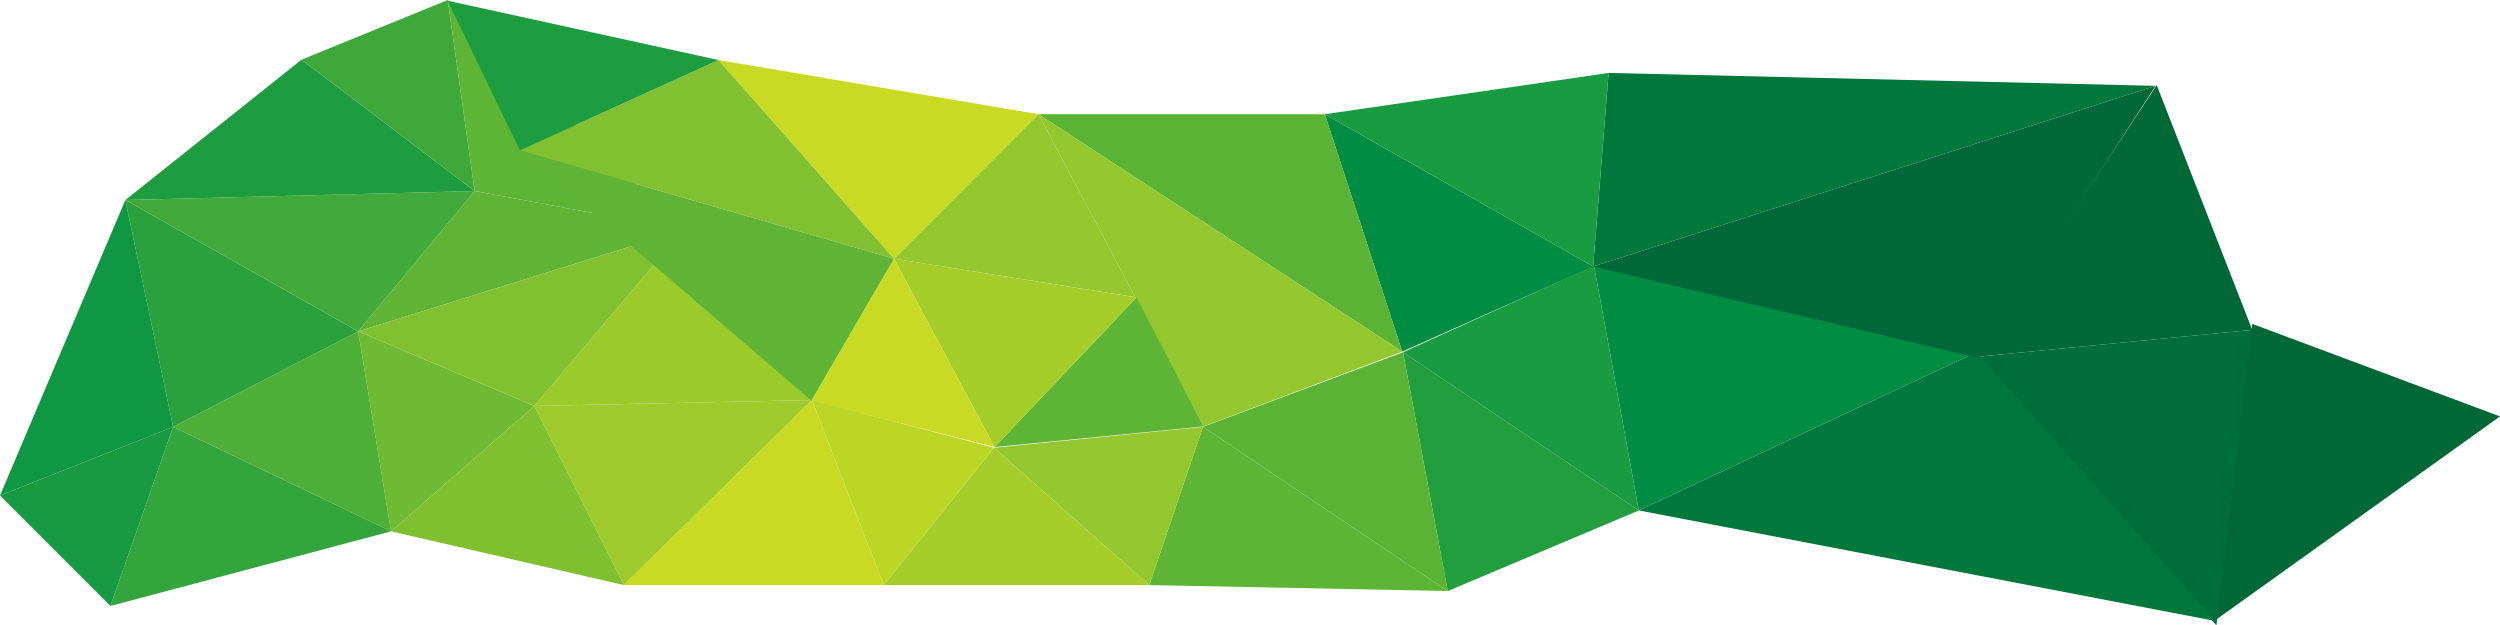 <svg xmlns="http://www.w3.org/2000/svg" viewBox="0 0 969 242.39">
  <defs>
    <style>
      .clsy-1 {
        fill: #006837;
      }

      .clsy-2 {
        fill: #006e39;
      }

      .clsy-3 {
        fill: #00783c;
      }

      .clsy-4 {
        fill: #008c43;
      }

      .clsy-5 {
        fill: #229e3f;
      }

      .clsy-6 {
        fill: #189b41;
      }

      .clsy-7 {
        fill: #5bb336;
      }

      .clsy-8 {
        fill: #5eb435;
      }

      .clsy-9 {
        fill: #93c72d;
      }

      .clsy-10 {
        fill: #a4cd2a;
      }

      .clsy-11 {
        fill: #bcd626;
      }

      .clsy-12 {
        fill: #c9da24;
      }

      .clsy-13 {
        fill: #9ecb2b;
      }

      .clsy-14 {
        fill: #9bca2b;
      }

      .clsy-15 {
        fill: #80c030;
      }

      .clsy-16 {
        fill: #6fba33;
      }

      .clsy-17 {
        fill: #5fb435;
      }

      .clsy-18 {
        fill: #81c030;
      }

      .clsy-19 {
        fill: #4dae38;
      }

      .clsy-20 {
        fill: #34a53c;
      }

      .clsy-21 {
        fill: #2ba13e;
      }

      .clsy-22 {
        fill: #42aa3a;
      }

      .clsy-23 {
        fill: #0f9743;
      }

      .clsy-24 {
        fill: #179a41;
      }

      .clsy-25 {
        fill: #1e9d40;
      }

      .clsy-26 {
        fill: #3ea83b;
      }
    </style>
  </defs>
  <title>grass-bottom</title>
  <g id="Layer_2" data-name="Layer 2">
    <g id="Layer_2-2" data-name="Layer 2">
      <polygon class="clsy-1" points="835.94 32.98 766.52 138.26 872.97 127.85 835.94 32.98"/>
      <polygon class="clsy-2" points="766.52 138.26 859.08 242.4 872.97 127.85 766.52 138.26"/>
      <polygon class="clsy-1" points="872.97 125.54 969 161.4 859.08 240.08 872.97 125.54"/>
      <polygon class="clsy-3" points="765.94 136.53 635.2 197.85 858.5 240.66 765.94 136.53"/>
      <polygon class="clsy-4" points="635.2 197.85 617.85 102.97 765.94 136.53 635.2 197.85"/>
      <polygon class="clsy-5" points="635.2 197.85 561.15 229.09 543.8 136.53 635.2 197.85"/>
      <polygon class="clsy-6" points="617.85 102.97 543.8 136.53 635.2 197.85 617.85 102.97"/>
      <polygon class="clsy-7" points="543.8 136.53 466.28 165.45 561.15 229.09 543.8 136.53"/>
      <polygon class="clsy-8" points="561.15 229.09 445.45 226.78 466.28 165.45 561.15 229.09"/>
      <polygon class="clsy-9" points="445.45 226.78 385.29 173.55 466.28 165.45 445.45 226.78"/>
      <polygon class="clsy-10" points="385.29 173.55 342.48 226.78 445.45 226.78 385.29 173.55"/>
      <polygon class="clsy-11" points="342.48 226.78 314.71 155.04 385.29 173.55 342.48 226.78"/>
      <polygon class="clsy-12" points="342.48 226.78 241.82 226.78 314.71 155.04 342.48 226.78"/>
      <polygon class="clsy-13" points="241.82 226.78 207.11 157.35 314.71 155.04 241.82 226.78"/>
      <polygon class="clsy-14" points="207.11 157.35 264.96 89.09 314.71 155.04 207.11 157.35"/>
      <polygon class="clsy-15" points="207.11 157.35 151.57 205.95 241.82 226.78 207.11 157.35"/>
      <polygon class="clsy-16" points="151.57 205.95 138.84 128.43 207.11 157.35 151.57 205.95"/>
      <polygon class="clsy-17" points="138.84 128.43 183.97 74.05 264.96 89.09 138.84 128.43"/>
      <polygon class="clsy-18" points="264.96 89.09 207.11 157.35 138.84 128.43 264.96 89.09"/>
      <polygon class="clsy-19" points="138.84 128.43 67.11 165.45 151.57 205.95 138.84 128.43"/>
      <polygon class="clsy-20" points="67.11 165.45 42.81 234.87 151.57 205.95 67.11 165.45"/>
      <polygon class="clsy-21" points="67.11 165.45 48.59 77.52 138.84 128.43 67.11 165.45"/>
      <polygon class="clsy-22" points="48.59 77.52 183.97 74.05 138.84 128.43 48.59 77.52"/>
      <polygon class="clsy-23" points="48.59 77.52 0 192.06 67.11 165.45 48.59 77.52"/>
      <polygon class="clsy-24" points="0 192.06 42.81 234.87 67.11 165.45 0 192.06"/>
      <polygon class="clsy-25" points="48.59 77.52 116.86 23.14 183.97 74.05 48.59 77.52"/>
      <polygon class="clsy-26" points="116.86 23.14 173.55 0 183.97 74.05 116.86 23.14"/>
      <polygon class="clsy-8" points="173.55 0 264.96 89.09 183.97 74.05 173.55 0"/>
      <polygon class="clsy-1" points="835.5 33.27 617.5 103.28 767 138.78 835.5 33.27"/>
      <polygon class="clsy-3" points="617.5 103.28 623.5 28.27 835.5 33.27 617.5 103.28"/>
      <polygon class="clsy-4" points="543.5 136.28 513.5 44.27 617.5 103.28 543.5 136.28"/>
      <polygon class="clsy-6" points="513.5 44.27 623.5 28.27 617.5 103.28 513.5 44.27"/>
      <polygon class="clsy-7" points="513.5 44.27 402.5 44.27 543.5 136.28 513.5 44.27"/>
      <polygon class="clsy-9" points="402.5 44.27 466.5 165.28 543.5 136.28 402.5 44.27"/>
      <polygon class="clsy-9" points="402.5 44.27 346.5 100.28 440 115.17 402.5 44.27"/>
      <polygon class="clsy-8" points="466.5 165.28 385.5 173.28 440.5 115.28 466.5 165.28"/>
      <polygon class="clsy-10" points="385.5 173.28 346.5 100.28 440.5 115.28 385.5 173.28"/>
      <polygon class="clsy-12" points="346.5 100.28 314.5 155.28 385.5 173.28 346.5 100.28"/>
      <polygon class="clsy-12" points="346.5 100.28 278.5 23.27 402.5 44.27 346.5 100.28"/>
      <polygon class="clsy-18" points="278.5 23.27 201.5 58.27 346.5 100.28 278.5 23.27"/>
      <polygon class="clsy-17" points="346.5 100.28 314.5 155.28 201.5 58.27 346.5 100.28"/>
      <polygon class="clsy-25" points="201.5 58.27 173.5 0.28 278.5 23.27 201.5 58.27"/>
    </g>
  </g>
</svg>
